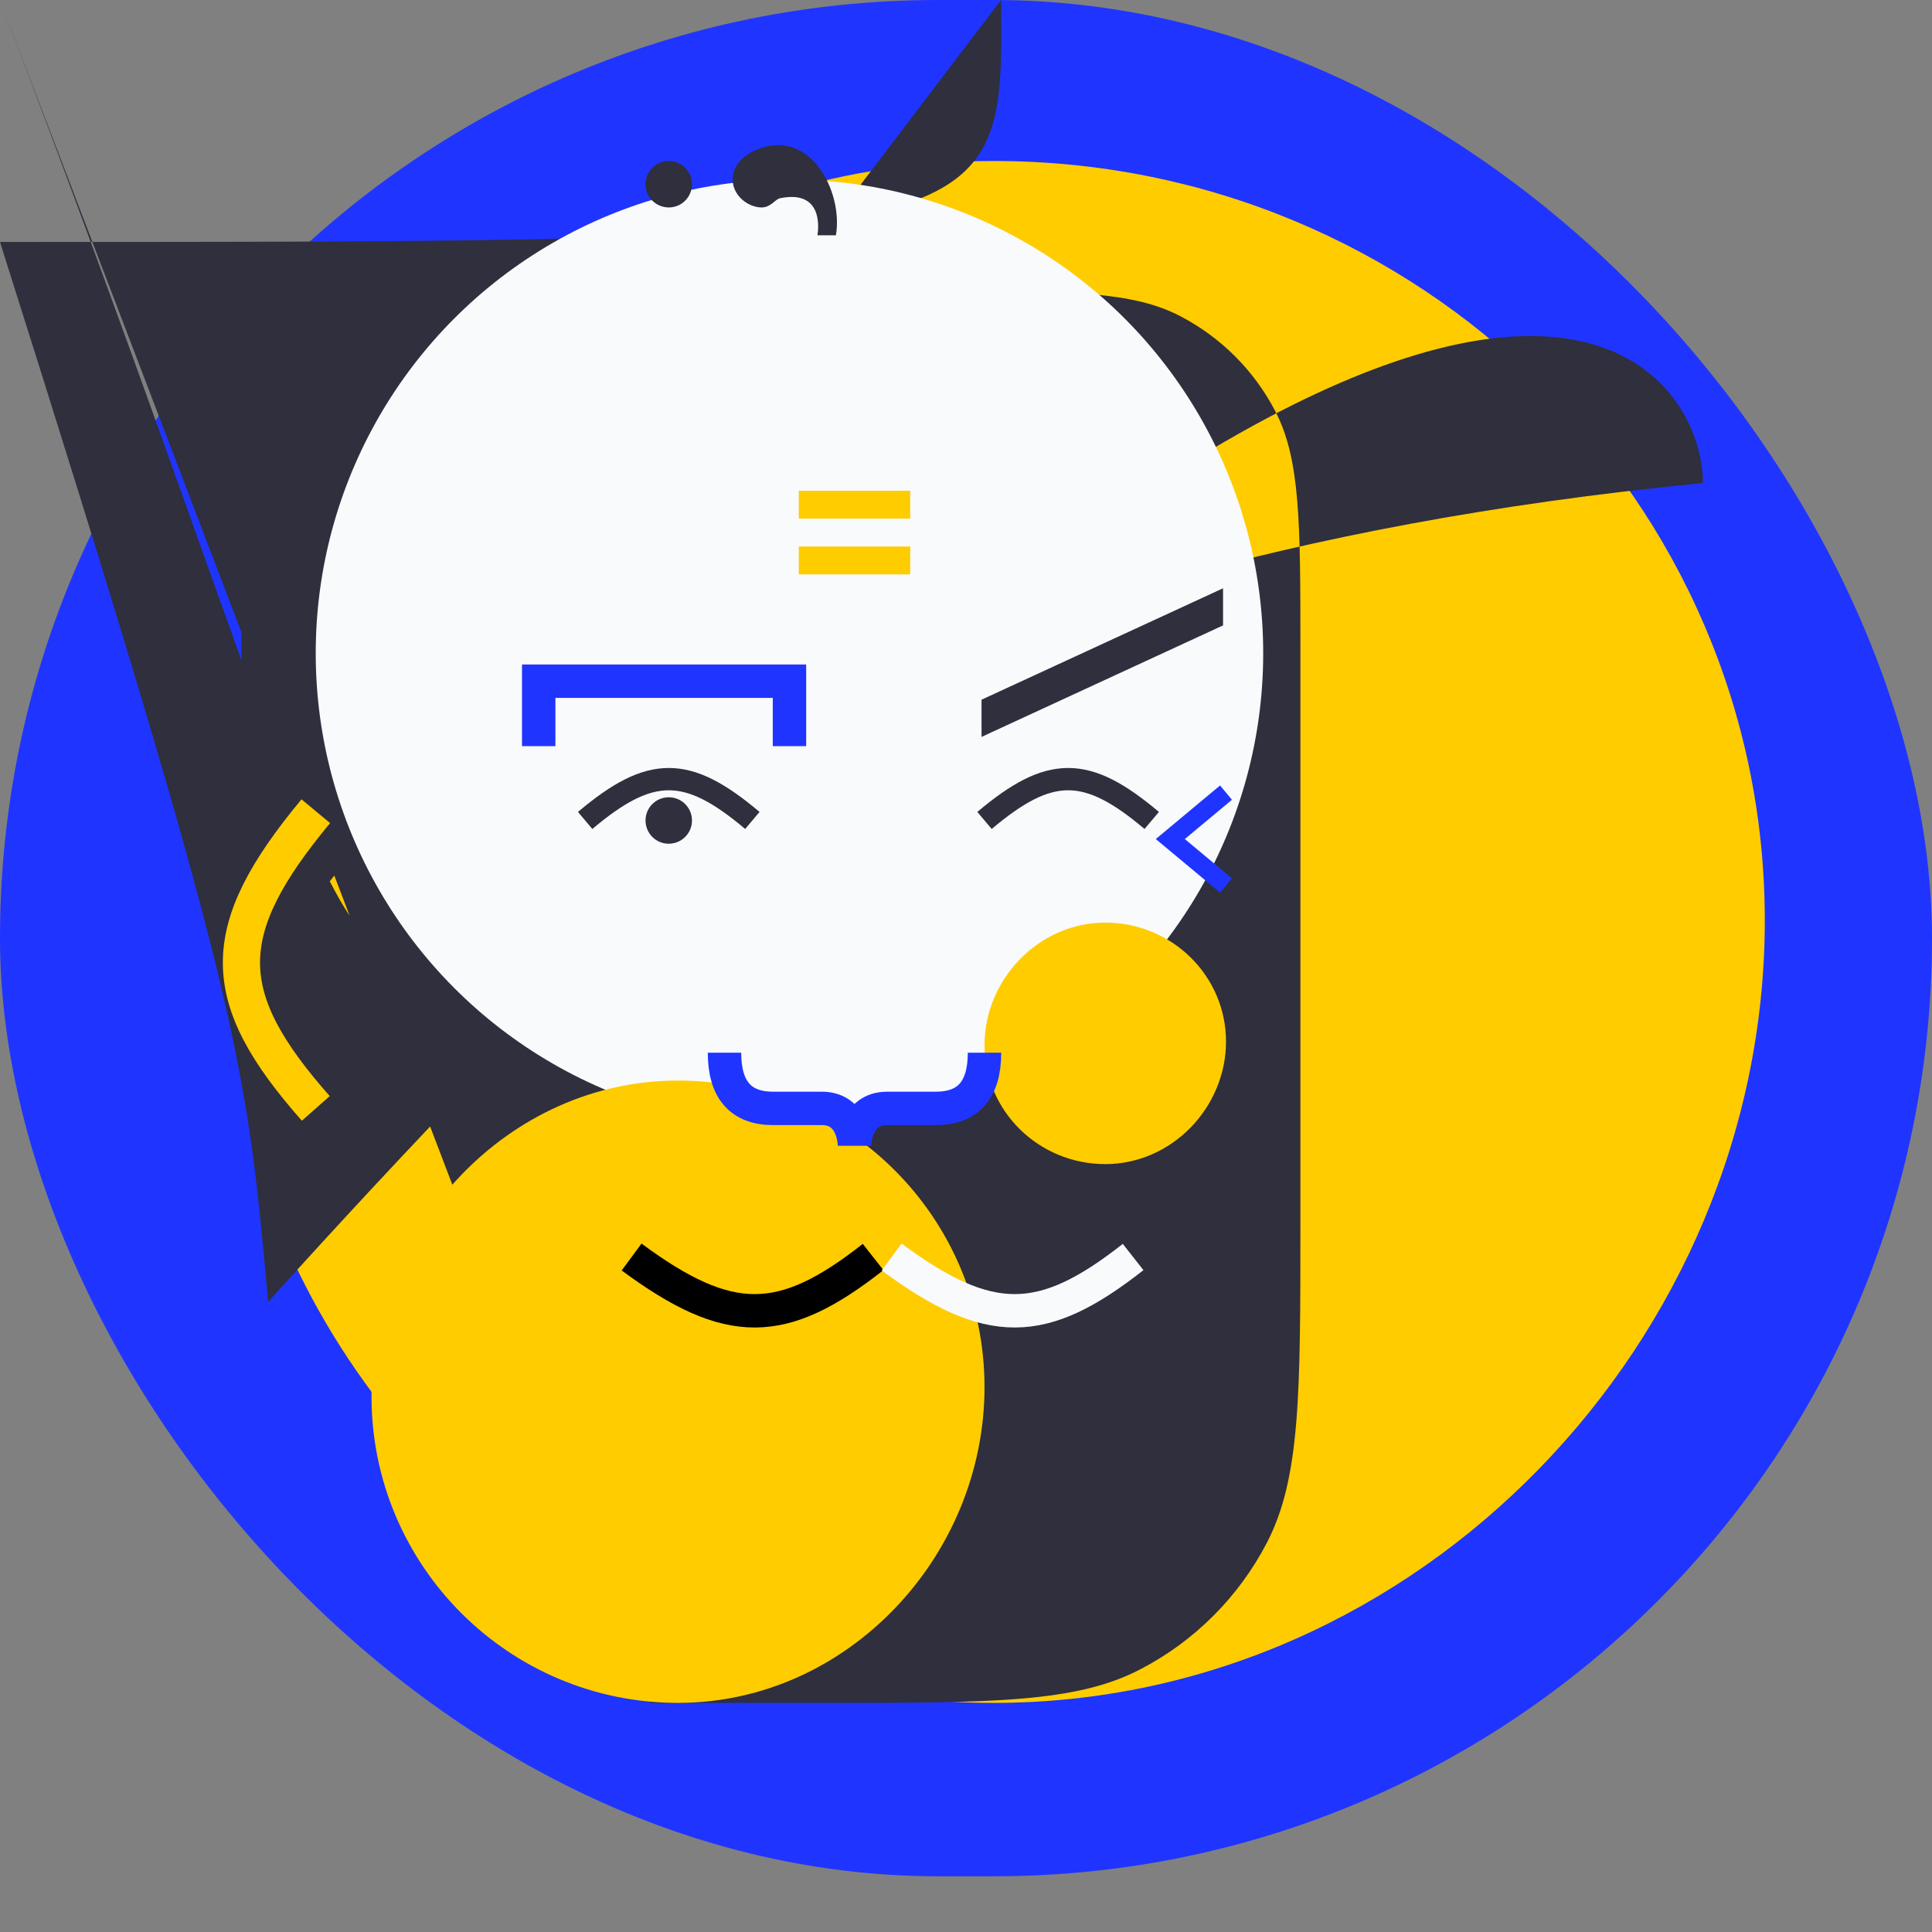 <svg width="24" height="24" viewBox="0 0 24 24" fill="none" xmlns="http://www.w3.org/2000/svg">
<rect x="0" y="0" width="24" height="24" fill="#808080" stroke="none"/>
<rect width="24" height="23.308" rx="11.654" fill="#1F35FF"/>
<path d="M12.346 21.154C17.635 21.154 21.923 16.644 21.923 11.434C21.923 6.224 17.635 2 12.346 2C8.293 2 4.827 4.648 3.429 8.231V15.169C4.827 18.673 8.293 21.154 12.346 21.154Z" fill="#FFCC00"/>
<path d="M3 8.074C3 6.497 3 5.708 3.312 5.108C3.574 4.602 3.987 4.19 4.492 3.927C5.093 3.615 5.881 3.615 7.458 3.615H11.695C13.272 3.615 14.061 3.615 14.661 3.927C15.167 4.19 15.579 4.602 15.842 5.108C16.154 5.708 16.154 6.497 16.154 8.074V15.209C16.154 17.312 16.154 18.363 15.738 19.164C15.388 19.838 14.838 20.388 14.163 20.738C13.363 21.154 12.312 21.154 10.209 21.154H8.077C-nan -nan -nan -nan -nan -nanC-nan -nan -nan -nan 8.077 21.154C8.077 21.154 6 21.154 4.269 17.923C3.331 16.172 3.058 13.171 3.009 12.514C3.006 12.483 3.005 12.467 3.004 12.435C3.002 12.414 3.001 12.375 3 12.354C3 12.322 3 12.299 3 12.253V8.074Z" fill="#2F2F3D"/>
<circle cx="9.807" cy="8.115" r="5.885" fill="#F9FAFC"/>
<path d="M12.23 17.231C12.23 19.334 10.526 21.154 8.423 21.154C6.32 21.154 4.615 19.449 4.615 17.346C4.615 15.243 6.32 13.423 8.423 13.423C10.526 13.423 12.23 15.128 12.23 17.231Z" fill="#FFCC00"/>
<path d="M7.846 15.615C9.06 16.513 9.722 16.499 10.846 15.615" stroke="black" stroke-width="0.415"/>
<path d="M3.923 10.077C2.682 11.571 2.701 12.386 3.923 13.769" stroke="#FFCC00" stroke-width="0.462"/>
<path d="M11.076 15.615C12.291 16.513 12.952 16.499 14.076 15.615" stroke="#F9FAFC" stroke-width="0.415"/>
<path d="M6.692 9.269V8.462H9.807V9.269" stroke="#1F35FF" stroke-width="0.415"/>
<path d="M15.23 9.846L14.538 10.423L15.23 11" stroke="#1F35FF" stroke-width="0.231"/>
<path d="M9.923 6.269H11.307M9.923 6.962H11.307" stroke="#FFCC00" stroke-width="0.346"/>
<path d="M7.269 10.192C8.08 9.508 8.535 9.507 9.346 10.192" stroke="#2F2F3D" stroke-width="0.277"/>
<path d="M12.23 10.192C13.041 9.508 13.496 9.507 14.307 10.192" stroke="#2F2F3D" stroke-width="0.277"/>
<path d="M8.596 10.192C8.596 10.352 8.467 10.481 8.307 10.481C8.148 10.481 8.019 10.352 8.019 10.192C8.019 10.033 8.148 9.904 8.307 9.904C8.467 9.904 8.596 10.033 8.596 10.192Z" fill="#2F2F3D"/>
<path d="M15.23 12.939C15.23 13.755 14.559 14.461 13.73 14.461C12.902 14.461 12.23 13.8 12.23 12.984C12.23 12.168 12.902 11.461 13.73 11.461C14.559 11.461 15.23 12.123 15.23 12.939Z" fill="#FFCC00"/>
<path d="M9 13.077C9 13.539 9.202 13.769 9.605 13.769C10.009 13.769 9.807 13.769 10.211 13.769C10.615 13.769 10.615 14.231 10.615 14.231" stroke="#1F35FF" stroke-width="0.415"/>
<path d="M12.23 13.077C12.23 13.539 12.028 13.769 11.624 13.769C11.221 13.769 11.422 13.769 11.019 13.769C10.615 13.769 10.615 14.231 10.615 14.231" stroke="#1F35FF" stroke-width="0.415"/>
<path d="M12.193 8.692L15.193 7.308L15.193 7.769L12.193 9.154L12.193 8.692Z" fill="#2F2F3D"/>
<path d="M8.596 2.288C8.596 2.448 8.467 2.577 8.308 2.577C8.148 2.577 8.019 2.448 8.019 2.288C8.019 2.129 8.148 2 8.308 2C8.467 2 8.596 2.129 8.596 2.288Z" fill="#2F2F3D"/>
<path d="M9.461 2.577C9.346 2.577 9.191 2.501 9.127 2.353C9.063 2.205 9.115 2 9.346 1.885C10.038 1.538 10.48 2.364 10.384 2.923L10.154 2.923C10.154 2.923 10.269 2.346 9.692 2.462C9.628 2.474 9.577 2.577 9.461 2.577Z" fill="#2F2F3D"/>
</svg>
